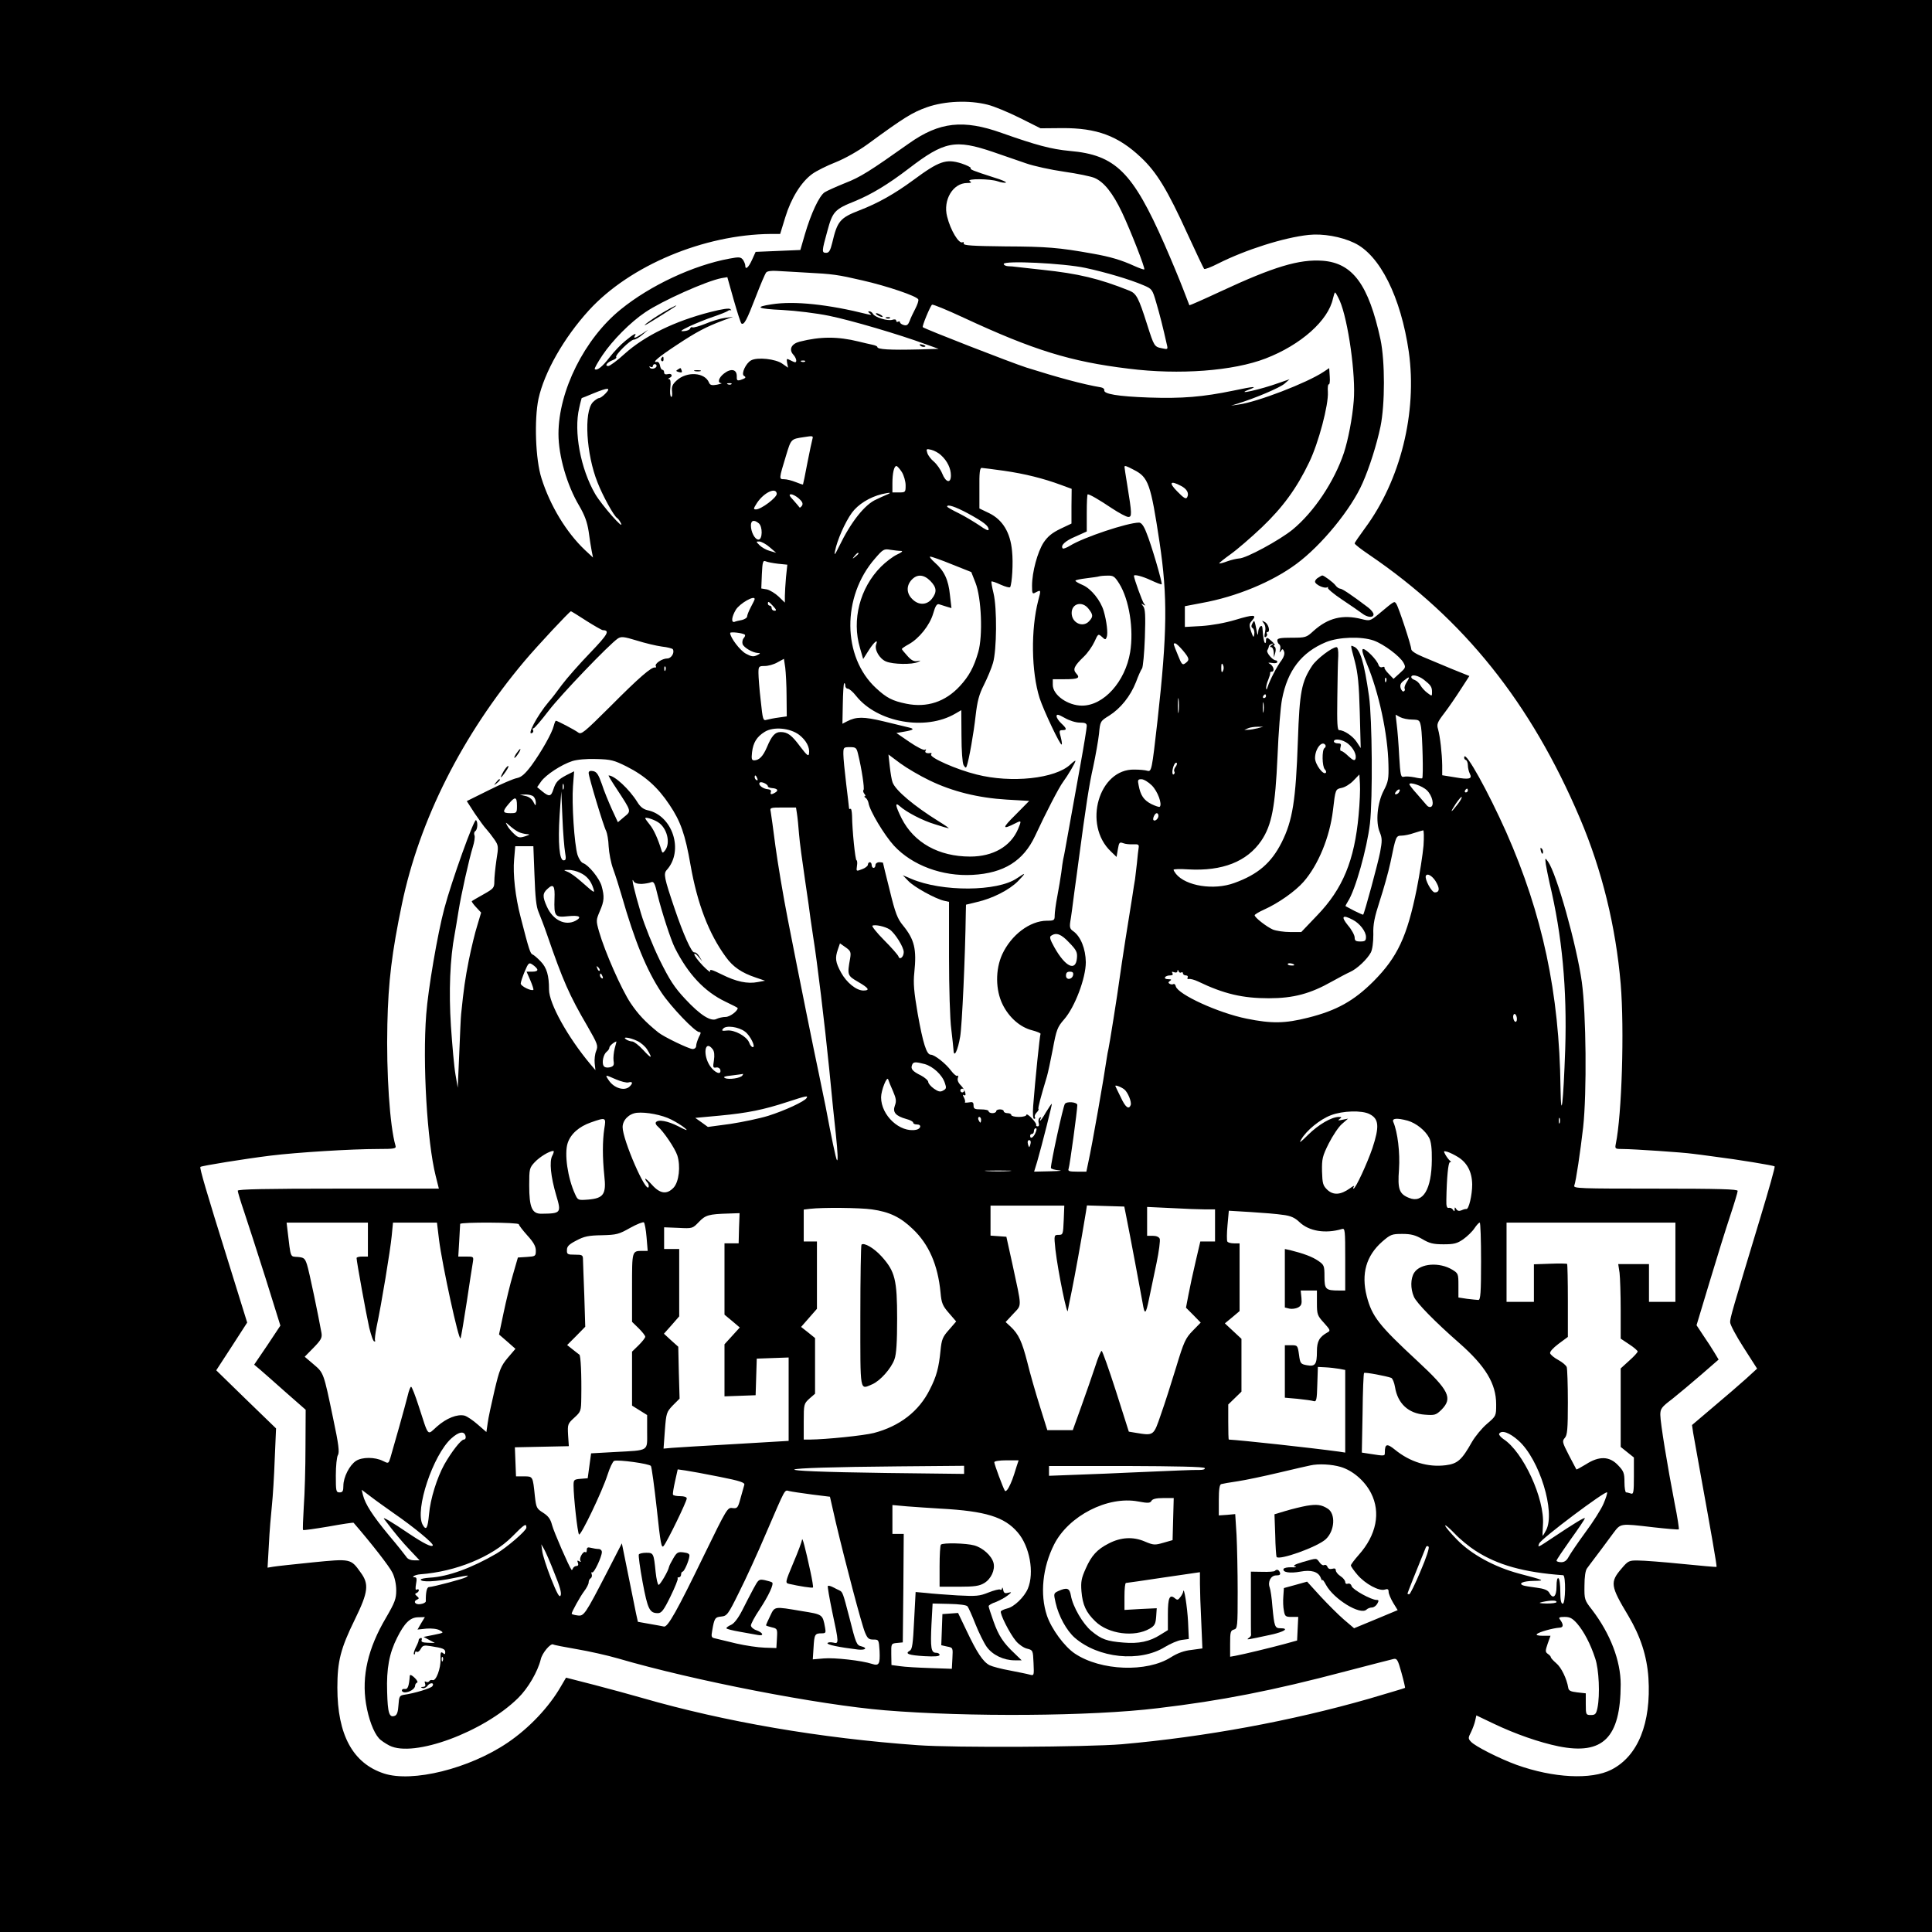 <?xml version="1.0" standalone="no"?>
<!DOCTYPE svg PUBLIC "-//W3C//DTD SVG 20010904//EN"
 "http://www.w3.org/TR/2001/REC-SVG-20010904/DTD/svg10.dtd">
<svg version="1.0" xmlns="http://www.w3.org/2000/svg"
 width="1024pt" height="1024pt" viewBox="0 0 1024 1024"
 preserveAspectRatio="xMidYMid meet">
<g transform="translate(0,1024) scale(0.1,-0.1)"
fill="#000000" stroke="none">
<path d="M0 5120 l0 -5120 5120 0 5120 0 0 5120 0 5120 -5120 0 -5120 0 0
-5120z m5235 4565 c33 -8 110 -40 170 -70 l110 -55 115 1 c183 1 296 -41 417
-155 84 -79 140 -171 248 -408 45 -98 84 -180 87 -183 3 -4 37 9 74 28 147 74
349 138 480 152 75 8 172 -9 241 -42 137 -64 248 -288 290 -578 45 -321 -44
-680 -232 -934 -30 -41 -55 -77 -55 -81 0 -5 35 -32 78 -61 501 -341 856 -784
1116 -1396 117 -275 190 -574 216 -878 20 -242 6 -694 -26 -848 -5 -26 -4 -27
38 -27 53 0 320 -18 368 -25 19 -2 71 -9 115 -15 128 -16 315 -47 321 -52 3
-3 -31 -124 -75 -269 -150 -496 -161 -534 -161 -557 0 -13 32 -73 72 -135 l71
-111 -59 -54 c-32 -29 -110 -96 -173 -149 l-113 -96 6 -41 c4 -23 20 -113 36
-201 60 -330 91 -507 88 -510 -2 -1 -84 6 -183 16 -99 10 -203 18 -232 18 -48
1 -54 -2 -87 -41 -64 -74 -61 -93 35 -253 64 -108 98 -212 106 -328 15 -240
-55 -415 -197 -487 -106 -54 -307 -44 -502 26 -88 32 -220 98 -242 123 -15 16
-15 20 1 51 9 19 19 46 22 61 l6 27 90 -43 c117 -56 244 -100 346 -121 235
-47 328 45 329 328 0 126 -55 269 -152 396 -40 51 -41 55 -40 128 0 46 5 81
14 92 7 9 16 21 20 27 24 31 88 117 118 158 41 54 34 53 214 32 71 -8 131 -13
134 -11 2 3 -7 65 -22 138 -38 196 -76 428 -76 469 0 32 6 41 63 84 34 27 103
85 154 129 l92 80 -21 35 c-12 20 -38 61 -59 91 l-37 56 69 229 c38 127 87
284 109 350 22 66 40 126 40 133 0 9 -94 12 -436 12 -399 0 -436 1 -430 16 9
23 32 179 47 309 20 184 16 603 -7 770 -28 199 -134 575 -179 638 -16 22 -16
22 -12 -13 3 -19 12 -64 20 -100 67 -280 93 -562 83 -880 -10 -286 -22 -394
-25 -205 -6 501 -96 921 -288 1355 -96 215 -213 426 -222 399 -2 -7 1 -15 8
-17 6 -2 11 -15 11 -28 0 -14 5 -34 10 -44 15 -29 -2 -33 -78 -20 l-68 11 0
52 c-1 64 -11 152 -22 192 -8 26 -4 37 33 85 23 30 62 87 87 126 l46 71 -92
37 c-50 21 -119 50 -153 64 -39 16 -63 32 -63 41 0 19 -66 220 -79 240 -11 16
-7 19 -93 -53 -46 -38 -48 -38 -92 -27 -100 25 -177 6 -254 -63 -38 -35 -42
-36 -116 -36 -59 0 -76 -3 -76 -14 0 -8 5 -18 10 -21 6 -4 8 -16 5 -28 -5 -17
-4 -19 4 -7 8 12 11 12 17 -4 4 -11 -1 -28 -13 -45 -25 -32 -63 -107 -74 -141
-4 -15 -8 -18 -8 -8 -1 9 4 29 11 45 6 15 11 31 10 36 -1 4 3 7 8 7 17 0 11
28 -7 40 -15 8 -13 9 10 6 15 -3 27 0 27 5 0 5 -4 9 -8 9 -17 0 -52 42 -45 53
4 7 8 16 8 21 0 5 7 11 15 13 13 4 13 3 0 -6 -10 -7 -11 -11 -2 -11 6 0 12
-12 13 -27 l1 -28 7 25 c4 15 3 28 -3 32 -6 4 -7 8 -2 8 6 0 0 9 -12 20 -26
24 -32 25 -32 3 0 -9 -3 -14 -6 -10 -5 5 -9 27 -13 80 -2 21 -21 3 -22 -20 -1
-20 -3 -22 -6 -8 -15 74 -14 71 -25 51 -7 -13 -7 -20 2 -26 6 -4 10 -18 8 -31
-3 -21 -5 -19 -17 14 -11 34 -11 40 5 58 29 32 8 33 -87 4 -57 -17 -124 -29
-180 -33 l-89 -5 0 55 0 55 89 17 c184 33 374 112 502 207 133 98 291 291 351
429 36 81 75 204 95 300 24 118 24 345 0 460 -63 291 -147 406 -307 418 -124
9 -260 -32 -539 -162 -90 -42 -165 -75 -167 -74 -1 2 -16 41 -34 88 -18 47
-62 153 -98 235 -169 384 -260 474 -502 495 -98 9 -179 31 -360 95 -204 73
-331 59 -492 -55 -209 -148 -258 -179 -338 -210 -47 -19 -96 -41 -109 -49 -29
-19 -72 -111 -105 -223 l-24 -83 -118 -5 -119 -5 -19 -42 c-19 -42 -36 -56
-36 -30 0 7 -6 21 -12 30 -12 15 -20 16 -73 6 -190 -35 -419 -142 -575 -269
-192 -155 -330 -432 -330 -660 0 -116 45 -272 110 -381 29 -50 42 -85 50 -136
5 -37 12 -84 16 -103 l7 -35 -43 40 c-98 93 -184 234 -230 380 -32 99 -39 311
-16 421 31 141 134 323 268 470 217 237 609 401 963 404 l50 0 27 88 c31 102
85 188 143 230 22 16 78 44 124 62 50 20 119 59 170 96 194 142 236 168 315
196 95 33 222 38 321 13z m30 -251 c55 -19 133 -46 174 -60 40 -14 131 -34
201 -44 70 -10 143 -25 161 -33 50 -21 97 -80 146 -183 45 -95 124 -297 118
-302 -2 -2 -25 6 -52 18 -70 32 -127 49 -223 66 -179 32 -242 37 -460 38 -177
2 -224 5 -222 15 1 7 -1 10 -6 7 -19 -11 -64 63 -82 136 -23 88 31 178 106
178 22 0 26 3 14 10 -21 14 108 13 148 -1 17 -6 37 -9 43 -7 7 2 -21 15 -62
27 -115 37 -129 43 -124 50 2 4 -20 15 -50 25 -81 25 -117 13 -255 -89 -98
-72 -186 -122 -285 -160 -103 -40 -117 -57 -144 -172 -10 -41 -17 -53 -32 -53
-24 0 -24 7 6 115 28 104 39 116 147 159 87 36 174 88 285 173 188 144 245
156 448 87z m488 -614 c107 -23 236 -61 308 -92 45 -19 47 -22 67 -91 19 -64
37 -136 56 -221 7 -28 6 -29 -25 -22 -41 8 -42 10 -79 126 -45 142 -57 164
-93 179 -162 65 -273 91 -462 111 -60 7 -121 13 -135 15 -14 2 -35 4 -47 4
-13 1 -23 6 -23 12 0 19 316 4 433 -21z m-1478 -25 c138 -7 166 -11 295 -41
132 -30 291 -84 297 -101 3 -6 -5 -29 -16 -50 -11 -21 -25 -50 -30 -65 -8 -20
-15 -25 -30 -21 -12 3 -21 10 -21 15 0 5 -4 6 -10 3 -5 -3 -10 -1 -10 5 0 7
-8 9 -20 5 -25 -8 -92 13 -103 31 -4 8 -13 14 -20 14 -8 0 -6 -4 3 -11 12 -8
9 -9 -10 -5 -211 53 -391 72 -510 53 -94 -14 -76 -24 57 -30 73 -4 180 -17
248 -31 117 -24 369 -98 510 -150 l70 -25 -100 -3 c-161 -4 -225 0 -225 13 0
4 -12 9 -27 12 -16 3 -48 11 -73 17 -110 27 -202 27 -312 -1 -43 -11 -58 -41
-34 -68 16 -17 22 -41 10 -41 -3 0 -15 5 -26 11 -19 10 -20 9 -16 -15 l5 -25
-30 21 c-36 26 -133 36 -166 18 -28 -15 -54 -72 -38 -82 14 -8 9 -13 -18 -22
-18 -5 -21 -2 -20 21 0 36 -31 42 -68 13 -28 -22 -36 -49 -14 -51 6 -1 -4 -4
-23 -8 -27 -5 -37 -2 -42 11 -22 55 -118 61 -172 11 -22 -20 -27 -32 -24 -59
2 -18 0 -30 -5 -27 -5 3 -7 25 -4 49 3 29 1 44 -7 45 -7 0 -6 2 2 6 20 8 14
26 -8 20 -13 -3 -20 0 -20 9 0 8 -4 14 -9 14 -5 0 -11 10 -13 23 -2 12 -9 21
-17 19 -29 -6 12 28 108 91 101 67 154 95 242 128 l54 20 -43 -6 c-24 -3 -71
-17 -103 -31 -33 -13 -64 -22 -69 -19 -4 3 -10 0 -12 -6 -2 -7 -17 -13 -33
-14 -24 -2 -17 3 30 26 33 15 89 38 125 50 36 12 70 26 76 30 6 5 14 7 18 4 3
-3 2 0 -2 6 -6 7 -41 2 -108 -15 -187 -48 -346 -125 -453 -221 -39 -36 -79
-65 -87 -65 -21 0 -7 19 23 31 14 5 23 13 19 16 -9 9 75 93 94 93 8 0 29 12
45 26 l30 26 -32 -21 c-34 -23 -48 -27 -38 -11 12 19 -7 10 -50 -26 -24 -19
-62 -59 -85 -89 -38 -50 -67 -72 -78 -61 -2 3 16 36 41 73 53 79 148 175 227
228 90 61 325 166 405 181 l30 5 34 -121 c19 -66 37 -123 41 -125 14 -8 28 18
75 140 25 65 50 124 56 131 6 7 28 10 57 8 26 -1 97 -6 157 -9z m2826 -149
c44 -101 86 -395 74 -531 -7 -91 -30 -208 -52 -275 -51 -152 -158 -313 -272
-407 -69 -56 -247 -153 -284 -153 -12 -1 -40 -7 -62 -15 -21 -8 -41 -13 -43
-11 -1 2 26 24 61 49 35 25 109 89 165 142 111 106 185 207 251 345 50 103
103 305 99 372 -2 25 1 44 5 41 4 -3 7 16 5 41 l-3 45 -30 -20 c-89 -59 -352
-160 -450 -173 l-40 -6 35 11 c92 28 226 85 249 106 l26 23 -55 -19 c-99 -36
-241 -67 -160 -36 50 19 27 18 -81 -5 -164 -34 -274 -43 -449 -37 -167 6 -242
19 -237 39 1 7 -7 13 -18 15 -95 16 -227 52 -395 105 -81 26 -538 204 -549
214 -5 5 40 113 49 119 5 3 80 -28 168 -69 370 -172 567 -233 874 -270 269
-34 555 -12 726 54 187 72 333 202 357 318 4 17 9 32 11 32 3 0 14 -20 25 -44z
m-2834 -322 c-3 -3 -12 -4 -19 -1 -8 3 -5 6 6 6 11 1 17 -2 13 -5z m-787 -23
c0 -14 -29 -21 -36 -9 -4 7 -3 8 4 4 7 -4 12 -2 12 3 0 6 5 11 10 11 6 0 10
-4 10 -9z m397 -97 c-3 -3 -12 -4 -19 -1 -8 3 -5 6 6 6 11 1 17 -2 13 -5z
m-667 -49 c-13 -14 -29 -25 -35 -25 -6 0 -21 -10 -33 -22 -48 -52 -35 -275 25
-425 28 -72 87 -178 103 -188 6 -3 15 -16 21 -28 21 -44 -101 95 -136 154 -78
134 -115 332 -85 457 6 29 13 52 13 52 1 0 29 11 62 25 78 32 95 32 65 0z
m1096 -242 c-3 -10 -15 -67 -27 -128 -11 -60 -22 -111 -23 -113 -2 -1 -19 5
-39 13 -20 8 -47 15 -61 15 -28 0 -28 0 11 128 26 86 26 85 93 95 49 8 51 7
46 -10z m682 -86 c33 -30 52 -70 52 -107 0 -44 -27 -38 -46 10 -9 22 -29 50
-44 63 -15 12 -31 33 -35 46 -7 22 -5 23 21 17 16 -4 40 -17 52 -29z m-208
-89 c11 -18 20 -50 20 -70 0 -37 -1 -38 -35 -38 l-35 0 0 48 c0 55 9 92 21 92
5 0 18 -15 29 -32z m1229 12 c78 -39 90 -74 137 -385 43 -288 41 -477 -11
-945 -30 -264 -31 -272 -55 -265 -9 3 -39 6 -67 6 -189 5 -275 -292 -125 -434
l30 -29 7 41 c6 36 9 39 28 32 12 -5 36 -7 54 -6 26 1 31 -1 28 -19 -2 -12 -6
-48 -9 -81 -4 -33 -8 -71 -10 -85 -3 -14 -9 -56 -15 -95 -6 -38 -22 -140 -36
-225 -13 -85 -27 -175 -30 -200 -12 -91 -56 -365 -60 -380 -2 -8 -7 -33 -10
-55 -12 -86 -76 -453 -97 -547 l-10 -48 -50 0 c-42 0 -49 3 -44 16 6 16 46
309 46 337 0 16 -56 21 -66 6 -10 -16 -74 -310 -74 -339 0 -5 19 -11 43 -13
23 -2 3 -4 -45 -5 l-87 -2 16 52 c26 90 81 308 78 308 -2 0 -16 -20 -31 -45
-14 -25 -28 -45 -31 -45 -2 0 -1 5 3 12 4 7 3 8 -5 4 -6 -4 -9 -16 -6 -27 4
-11 2 -19 -5 -19 -6 0 -10 3 -8 8 2 4 -9 20 -24 36 -15 16 -28 23 -28 17 0 -6
-17 -11 -40 -11 -22 0 -40 5 -40 10 0 6 -9 10 -20 10 -11 0 -20 5 -20 10 0 6
-9 10 -20 10 -11 0 -20 -4 -20 -10 0 -5 -9 -10 -20 -10 -11 0 -20 5 -20 10 0
6 -18 10 -40 10 -34 0 -40 3 -40 21 0 17 -5 20 -25 16 -14 -2 -23 -2 -21 1 3
2 1 14 -5 25 -6 11 -7 17 -1 13 19 -11 7 29 -15 51 -15 15 -20 29 -16 40 3 10
3 15 -2 11 -4 -4 -20 8 -34 27 -29 39 -88 85 -108 85 -22 0 -41 60 -69 217
-20 117 -24 162 -18 218 13 125 1 175 -60 250 -29 35 -41 65 -70 185 -20 79
-36 145 -36 147 0 1 -9 3 -20 3 -11 0 -20 -7 -20 -15 0 -8 -4 -15 -10 -15 -5
0 -10 7 -10 15 0 8 -4 15 -10 15 -5 0 -10 -6 -10 -13 0 -7 -14 -18 -31 -24
-31 -12 -31 -12 -27 17 3 17 1 30 -2 30 -7 0 -23 158 -24 237 -1 22 -4 39 -8
36 -5 -2 -8 -1 -8 4 0 4 -7 62 -15 128 -8 66 -15 137 -15 158 0 36 1 37 35 37
31 0 35 -3 43 -37 19 -77 35 -183 29 -190 -4 -3 -2 -12 4 -20 6 -7 8 -13 3
-13 -5 0 -3 -4 3 -8 7 -4 14 -17 16 -27 6 -42 84 -171 135 -227 97 -105 257
-164 417 -155 166 9 269 74 331 206 57 123 127 258 148 286 26 35 66 103 66
112 0 4 -12 -5 -27 -19 -79 -75 -313 -100 -497 -53 -106 26 -250 90 -241 106
4 5 3 9 -2 8 -21 -4 -34 2 -27 13 4 7 3 8 -4 4 -6 -4 -43 15 -81 41 l-70 48
41 7 c52 9 58 15 22 23 -16 4 -75 18 -132 32 -105 25 -143 25 -192 0 l-25 -13
2 104 c1 57 4 107 7 110 3 3 6 -2 6 -11 0 -10 6 -17 13 -17 8 0 28 -17 45 -39
113 -141 368 -186 526 -93 l31 18 1 -135 c0 -81 5 -144 11 -156 10 -16 13 -17
17 -5 12 34 37 175 47 267 9 77 18 112 44 163 18 36 40 88 48 116 20 68 22
290 3 369 -8 33 -13 61 -11 63 2 2 24 -5 49 -17 25 -11 47 -17 50 -13 10 19
17 129 10 192 -9 98 -50 165 -121 200 l-52 25 0 108 c-1 79 2 107 12 107 6 0
59 -7 117 -15 112 -16 211 -41 303 -75 l57 -21 -1 -92 0 -92 -59 -28 c-43 -21
-66 -39 -89 -73 -32 -50 -61 -156 -61 -229 0 -42 2 -45 19 -35 29 15 29 14 14
-42 -40 -155 -37 -378 7 -518 22 -67 110 -253 117 -246 3 2 0 20 -5 40 -9 32
-8 36 9 36 25 0 24 8 -6 36 -14 13 -25 30 -25 38 0 12 9 10 43 -9 24 -14 58
-25 80 -25 29 0 37 -4 37 -18 0 -10 -15 -104 -34 -208 -41 -227 -74 -408 -81
-449 -3 -16 -7 -39 -10 -50 -2 -11 -7 -42 -10 -70 -4 -27 -13 -84 -21 -125 -8
-41 -14 -87 -14 -102 0 -26 -3 -28 -42 -28 -90 -1 -188 -75 -236 -178 -37 -81
-36 -189 2 -266 34 -69 93 -121 157 -137 26 -7 46 -15 44 -19 -4 -6 -29 -250
-39 -382 -3 -43 -1 -68 5 -68 6 0 8 4 4 9 -3 5 1 16 9 24 8 8 13 17 10 19 -4
4 12 63 45 173 5 17 19 81 31 144 19 104 25 118 60 158 57 65 115 219 115 303
-1 71 -27 136 -66 164 -18 12 -21 21 -16 53 4 21 13 90 21 153 9 63 18 133 21
155 42 316 58 417 79 510 13 61 27 140 31 176 6 66 7 67 54 96 60 38 112 102
142 178 12 33 27 66 32 72 5 7 12 80 15 163 4 119 2 153 -9 167 -12 15 -12 16
1 8 12 -7 13 -6 3 6 -9 12 -52 130 -53 147 0 9 44 -2 89 -23 30 -14 56 -24 58
-22 5 6 -55 212 -81 274 -14 37 -27 53 -39 53 -60 0 -294 -78 -365 -122 -18
-11 -36 -18 -39 -15 -14 15 12 40 67 63 l60 27 0 98 c0 55 2 99 5 99 11 0 61
-29 128 -74 38 -25 77 -46 87 -46 20 0 20 14 -6 173 -8 48 -14 89 -14 92 0 9
9 6 49 -15z m250 -85 c32 -16 45 -40 33 -61 -6 -11 -18 -4 -52 31 -47 47 -38
60 19 30z m-2142 -42 c1 -20 -83 -83 -110 -83 -15 0 -14 4 5 34 37 56 102 86
105 49z m583 -5 c-14 -6 -39 -17 -55 -25 -61 -26 -135 -120 -196 -246 -24 -49
-29 -55 -23 -27 11 57 53 152 89 202 33 45 94 83 159 99 45 10 55 9 26 -3z
m-466 -20 c19 -17 23 -27 17 -38 -6 -8 -11 -12 -13 -10 -2 3 -16 20 -32 38
-23 24 -26 32 -13 32 9 0 27 -10 41 -22z m896 -79 c84 -46 110 -66 110 -86 0
-8 -18 0 -47 21 -27 18 -76 48 -110 65 -35 17 -63 33 -63 36 0 14 43 0 110
-36z m-1109 -52 c22 -17 21 -87 -1 -87 -19 0 -40 40 -40 75 0 27 16 32 41 12z
m58 -127 l35 -30 -34 10 c-19 5 -43 19 -54 30 -20 20 -20 20 -1 20 11 -1 36
-14 54 -30z m696 -20 c13 0 6 -7 -20 -19 -22 -10 -61 -40 -86 -65 -112 -113
-155 -282 -111 -430 l17 -59 30 47 c28 44 51 62 39 31 -11 -28 18 -77 52 -91
38 -16 139 -17 169 -3 18 9 18 9 -3 5 -17 -3 -32 4 -52 27 -16 18 -30 34 -30
37 0 3 16 14 36 25 55 30 112 101 130 163 12 42 20 53 32 49 10 -3 28 -9 41
-13 l24 -7 -8 69 c-8 82 -31 129 -80 172 -20 18 -31 32 -24 32 6 0 58 -18 114
-41 l103 -41 22 -56 c32 -80 40 -282 15 -368 -23 -80 -49 -128 -98 -181 -77
-83 -174 -115 -283 -93 -74 15 -105 31 -161 83 -179 165 -182 485 -5 687 42
49 48 52 81 46 20 -3 45 -6 56 -6z m-225 -14 c0 -2 -8 -10 -17 -17 -16 -13
-17 -12 -4 4 13 16 21 21 21 13z m-426 -54 l49 -5 -7 -66 c-3 -36 -6 -82 -6
-100 l0 -35 -33 32 c-18 17 -46 34 -62 38 l-30 5 3 75 c3 66 6 75 20 69 9 -4
39 -10 66 -13z m807 -91 c34 -35 36 -59 8 -95 -27 -34 -71 -35 -104 -1 -31 30
-32 71 -3 102 29 31 64 29 99 -6z m1001 -14 c53 -85 78 -242 58 -364 -26 -156
-140 -283 -255 -283 -75 0 -155 56 -155 110 l0 30 63 0 c72 0 84 6 61 31 -19
21 -11 39 41 89 20 19 45 55 56 79 19 42 20 43 39 26 18 -17 20 -17 26 -1 7
19 0 82 -16 137 -16 56 -67 119 -111 138 -21 9 -39 19 -39 23 0 4 26 9 58 13
31 4 62 8 67 10 6 2 26 4 45 4 31 1 38 -4 62 -42z m-1932 -82 c0 -3 -9 -22
-20 -42 -11 -21 -20 -43 -20 -50 0 -7 -12 -15 -27 -19 -16 -3 -34 -7 -40 -10
-19 -5 -15 27 7 64 21 34 100 79 100 57z m98 -38 c17 -18 19 -24 7 -24 -8 0
-15 6 -15 14 0 7 -4 13 -10 13 -5 0 -10 5 -10 10 0 15 4 13 28 -13z m1671 -13
c25 -32 26 -42 4 -66 -33 -37 -93 -10 -93 43 0 51 56 65 89 23z m-2662 -64
c43 -27 83 -50 88 -50 39 -1 27 -22 -67 -120 -56 -58 -123 -134 -150 -170 -26
-36 -57 -76 -69 -89 -62 -73 -122 -187 -87 -165 5 3 6 10 3 15 -4 5 -2 9 3 9
5 0 41 42 80 93 65 85 321 352 367 383 18 11 31 10 100 -11 44 -14 104 -28
133 -32 29 -3 55 -10 58 -14 11 -18 -8 -49 -29 -49 -28 0 -69 -28 -61 -41 3
-5 1 -8 -4 -7 -18 5 -86 -54 -238 -207 -140 -139 -153 -150 -170 -137 -19 14
-110 62 -118 62 -2 0 -7 -12 -11 -27 -9 -38 -65 -137 -118 -210 -34 -45 -53
-62 -77 -67 -18 -3 -85 -32 -149 -64 l-117 -58 42 -65 c24 -35 51 -73 62 -84
10 -11 29 -35 42 -54 22 -32 23 -37 11 -110 -6 -42 -11 -92 -11 -113 0 -34 -4
-38 -57 -68 -32 -18 -60 -34 -62 -36 -3 -2 8 -17 22 -32 l27 -29 -20 -67 c-12
-37 -32 -120 -45 -184 -20 -102 -27 -150 -41 -287 -2 -16 -6 -111 -10 -210
l-8 -180 -12 70 c-7 39 -17 154 -24 256 -12 184 -5 359 20 489 4 25 14 79 20
120 14 89 56 276 76 341 8 25 12 53 9 61 -4 9 -2 19 4 23 12 7 15 48 4 58 -10
10 -130 -324 -168 -468 -36 -134 -86 -428 -96 -561 -20 -260 5 -676 50 -856
l17 -68 -533 0 c-379 0 -533 -3 -533 -11 0 -6 15 -57 34 -112 19 -56 70 -215
114 -353 l78 -250 -69 -104 -70 -103 31 -26 c16 -14 78 -68 136 -120 l106 -93
-1 -197 c0 -108 -4 -250 -9 -316 -4 -66 -6 -122 -4 -124 2 -3 63 6 135 18 71
13 132 22 133 20 96 -111 191 -233 206 -265 12 -24 20 -61 20 -93 0 -45 -7
-64 -54 -145 -96 -162 -130 -310 -106 -457 13 -79 40 -151 68 -182 9 -11 35
-28 56 -39 128 -65 498 71 682 252 53 52 104 140 120 205 7 33 52 87 66 79 4
-3 61 -14 125 -25 65 -11 163 -33 218 -49 403 -118 1064 -246 1415 -275 438
-36 1092 -32 1445 11 338 40 609 93 995 195 129 34 244 63 256 66 18 4 23 -4
42 -73 12 -43 20 -79 19 -80 -1 -2 -88 -27 -192 -58 -412 -118 -867 -202
-1310 -241 -183 -15 -885 -19 -1080 -5 -518 37 -1023 124 -1460 250 -55 16
-169 47 -253 69 l-152 39 -27 -46 c-63 -110 -169 -222 -283 -299 -204 -138
-505 -212 -655 -163 -165 54 -247 205 -247 455 0 140 17 207 93 362 71 145 76
187 30 249 -52 73 -52 73 -254 53 -98 -10 -192 -20 -209 -23 l-30 -5 7 122 c3
67 11 160 16 207 5 47 12 158 15 247 l7 162 -159 154 -158 154 82 126 82 127
-100 322 c-118 377 -153 498 -148 503 6 6 236 43 373 60 139 17 427 35 568 35
89 0 98 2 93 18 -30 103 -49 384 -43 643 5 228 24 381 77 636 93 447 320 897
649 1288 69 82 240 265 247 265 2 0 38 -22 81 -50z m841 -74 c3 -3 0 -12 -7
-19 -6 -8 -8 -22 -5 -31 7 -19 54 -46 81 -47 15 0 14 -3 -5 -12 -19 -9 -30 -7
-58 8 -31 16 -84 86 -84 110 0 8 68 0 78 -9z m3333 -31 c53 -19 139 -83 158
-118 13 -24 11 -27 -20 -55 l-33 -30 -26 27 c-14 14 -24 29 -22 33 2 4 -4 5
-12 2 -8 -3 -17 2 -20 13 -8 25 -64 83 -81 83 -9 0 -4 -22 19 -77 64 -151 112
-375 115 -535 2 -76 -1 -92 -25 -138 -34 -65 -44 -167 -21 -221 13 -32 13 -46
2 -105 -11 -58 -83 -324 -90 -332 -1 -1 -22 8 -46 20 -24 13 -45 24 -47 25 -2
1 4 12 12 25 39 59 101 279 117 413 15 133 12 555 -5 675 -26 182 -47 251 -81
263 -18 8 -19 15 6 -79 16 -62 22 -120 26 -269 l5 -190 -21 32 c-20 31 -67 63
-93 63 -10 0 -12 36 -10 172 1 95 3 194 5 221 1 28 -2 47 -9 47 -23 0 -105
-62 -129 -98 -57 -86 -67 -138 -76 -397 -11 -319 -28 -424 -86 -540 -55 -109
-126 -170 -251 -215 -109 -40 -257 -16 -309 48 -7 9 -13 19 -13 22 0 4 35 5
79 2 180 -10 310 41 386 152 56 83 74 180 86 447 5 126 16 263 24 303 29 152
103 249 234 303 68 27 185 31 252 8z m-1012 -52 c36 -43 37 -51 14 -68 -16
-12 -20 -7 -40 43 -26 64 -26 62 -14 62 5 0 23 -17 40 -37z m-2100 -244 l1
-106 -42 -6 c-24 -3 -52 -9 -64 -12 -20 -6 -21 -1 -32 102 -7 59 -12 125 -12
146 0 35 2 37 33 37 18 0 48 8 67 19 l35 19 7 -47 c3 -25 7 -94 7 -152z m2313
135 c-6 -12 -9 -7 -9 16 0 23 3 28 9 16 5 -9 5 -23 0 -32z m-2955 4 c-3 -8 -6
-5 -6 6 -1 11 2 17 5 13 3 -3 4 -12 1 -19z m4019 -50 c37 -29 44 -38 44 -66 0
-23 0 -23 -24 -5 -14 10 -30 28 -37 40 -7 13 -20 25 -31 29 -10 3 -18 10 -18
15 0 17 37 9 66 -13z m-199 -10 c-3 -8 -6 -5 -6 6 -1 11 2 17 5 13 3 -3 4 -12
1 -19z m109 -3 c-9 -14 -14 -30 -11 -35 3 -5 1 -11 -4 -14 -5 -4 -13 4 -17 16
-5 16 -1 27 16 40 31 25 35 23 16 -7z m-1209 -157 c-2 -18 -4 -4 -4 32 0 36 2
50 4 33 2 -18 2 -48 0 -65z m463 82 c0 -5 -5 -10 -11 -10 -5 0 -7 5 -4 10 3 6
8 10 11 10 2 0 4 -4 4 -10z m-13 -82 c-2 -13 -4 -3 -4 22 0 25 2 35 4 23 2
-13 2 -33 0 -45z m788 -42 c38 -1 40 -2 47 -41 7 -44 13 -264 6 -270 -2 -2
-20 0 -41 5 -21 4 -46 6 -56 3 -16 -4 -19 6 -25 109 -3 62 -9 137 -13 167 l-6
53 24 -13 c13 -7 42 -13 64 -13z m-820 -46 c-16 -4 -39 -8 -50 -8 l-20 -1 20
9 c11 5 34 8 50 8 l30 0 -30 -8z m-2429 -35 c37 -29 57 -66 52 -99 -2 -17 -11
-10 -46 36 -46 62 -67 78 -105 78 -29 0 -47 -20 -72 -80 -21 -49 -41 -69 -67
-70 -14 0 -16 7 -12 43 6 51 25 82 67 108 46 29 134 21 183 -16z m2908 -46
c30 -24 48 -61 40 -82 -4 -10 -13 -7 -36 14 -16 16 -34 29 -40 29 -5 0 -6 9
-3 20 5 16 2 20 -14 20 -12 0 -21 5 -21 10 0 18 46 11 74 -11z m-119 -8 c3 -5
1 -12 -5 -16 -14 -9 -13 -98 2 -113 6 -6 9 -14 5 -18 -13 -14 -57 45 -57 78 0
49 37 96 55 69z m-2099 -187 c121 -59 259 -93 409 -102 l120 -7 -73 -74 c-72
-71 -72 -81 1 -44 31 16 32 14 13 -31 -39 -92 -132 -146 -254 -146 -167 0
-298 74 -363 202 -33 66 -37 89 -11 66 35 -32 123 -78 188 -97 36 -12 69 -21
72 -21 4 0 -20 17 -53 37 -130 81 -228 163 -244 206 -5 12 -11 50 -15 85 l-7
63 63 -47 c34 -25 104 -66 154 -90z m-1604 73 c97 -49 165 -110 226 -202 59
-87 84 -158 112 -320 36 -205 97 -364 187 -487 38 -53 84 -84 158 -109 l50
-17 -38 -7 c-55 -11 -115 2 -191 40 -53 26 -66 30 -62 17 4 -9 -14 4 -39 30
-25 26 -45 53 -45 60 0 7 10 2 21 -12 l21 -25 -15 25 c-8 14 -20 24 -27 22
-14 -3 -59 98 -104 231 -56 165 -60 186 -42 206 92 102 31 290 -103 317 -21 5
-38 18 -53 43 -43 69 -121 141 -152 141 -3 0 17 -33 43 -72 79 -121 78 -116
39 -148 l-33 -28 -32 69 c-17 38 -42 98 -53 133 -18 51 -27 65 -46 69 -16 3
-24 0 -24 -10 0 -20 79 -283 93 -308 5 -11 12 -47 13 -81 2 -34 12 -88 24
-120 12 -33 32 -96 45 -141 69 -241 132 -395 211 -514 49 -74 178 -209 200
-209 10 0 10 -5 -2 -27 -7 -16 -14 -36 -14 -45 0 -11 -8 -18 -19 -18 -19 0
-154 65 -182 88 -68 55 -106 95 -147 156 -48 72 -136 271 -167 379 -16 57 -16
60 4 107 24 55 25 78 10 133 -11 41 -69 112 -98 122 -10 3 -23 23 -30 44 -17
57 -31 272 -24 364 l6 79 -40 -20 c-45 -24 -57 -36 -70 -76 -12 -38 -22 -40
-57 -12 l-29 24 21 30 c26 36 107 89 165 108 25 8 76 13 128 11 77 -2 93 -6
161 -40z m2909 -1 c-7 -8 -10 -20 -7 -25 4 -5 2 -12 -3 -15 -5 -4 -8 4 -7 17
3 28 16 51 23 43 3 -3 0 -12 -6 -20z m970 -256 c-22 -241 -84 -391 -220 -532
l-84 -88 -59 0 c-32 0 -73 6 -91 13 -34 15 -97 64 -97 76 0 4 23 18 50 30 76
34 165 97 209 147 78 89 139 237 156 379 13 112 13 112 46 119 17 3 45 20 62
38 l32 33 3 -50 c2 -27 -1 -102 -7 -165z m-3187 194 c3 -8 2 -12 -4 -9 -6 3
-10 10 -10 16 0 14 7 11 14 -7z m2091 -37 c31 -31 56 -99 42 -113 -3 -3 -23 4
-44 14 -41 21 -58 46 -68 100 -6 28 -4 32 15 32 12 0 37 -15 55 -33z m-2035
-5 c0 -4 10 -8 21 -9 29 -2 37 -12 19 -23 -21 -13 -30 -12 -24 3 3 8 -4 13
-17 14 -25 2 -51 22 -43 34 6 10 44 -7 44 -19z m-1083 -14 c-3 -7 -5 -2 -5 12
0 14 2 19 5 13 2 -7 2 -19 0 -25z m4576 -7 c29 -28 41 -81 20 -88 -6 -2 -16 2
-21 9 -6 7 -29 34 -51 59 -23 25 -41 49 -41 52 0 15 69 -8 93 -32z m-148 -10
c-3 -6 -11 -11 -17 -11 -6 0 -6 6 2 15 14 17 26 13 15 -4z m365 9 c0 -5 -5
-10 -11 -10 -5 0 -7 5 -4 10 3 6 8 10 11 10 2 0 4 -4 4 -10z m-4785 -327 c6
-35 5 -43 -8 -43 -22 0 -30 91 -21 239 l9 126 6 -140 c3 -77 10 -159 14 -182z
m-167 295 c7 -7 12 -21 12 -32 0 -19 -2 -18 -13 4 -7 15 -25 28 -42 31 l-30 7
31 1 c16 0 35 -4 42 -11z m4897 -42 c-37 -48 -42 -46 -9 4 15 22 29 38 31 36
3 -3 -7 -21 -22 -40z m-4985 -6 c0 -39 -1 -40 -35 -40 -42 0 -43 9 -9 49 34
41 44 39 44 -9z m1484 -42 c3 -18 8 -67 11 -108 3 -41 18 -151 32 -245 14 -93
27 -186 29 -205 3 -19 9 -62 14 -95 21 -129 61 -462 85 -700 13 -137 29 -293
35 -345 11 -104 12 -146 6 -139 -5 4 -30 124 -60 284 -9 44 -25 123 -36 175
-24 112 -101 492 -164 815 -25 127 -54 302 -66 390 -11 88 -23 170 -25 183 -5
21 -3 22 64 22 l70 0 5 -32z m1916 -12 c0 -15 -18 -31 -26 -23 -7 7 7 37 17
37 5 0 9 -6 9 -14z m-2652 -34 c47 -30 67 -108 38 -148 -12 -16 -15 -16 -19
-4 -20 66 -43 115 -63 139 -13 16 -24 31 -24 34 0 8 43 -5 68 -21z m-741 -51
c12 -6 32 -11 45 -12 19 -1 17 -3 -10 -12 -29 -9 -36 -7 -58 14 -14 13 -31 33
-36 44 -10 19 -10 19 13 -1 13 -12 34 -27 46 -33z m4798 -73 c-4 -46 -20 -149
-36 -230 -51 -252 -102 -361 -229 -489 -103 -103 -195 -155 -347 -193 -123
-31 -193 -32 -326 -5 -149 30 -363 128 -375 171 -2 10 -8 15 -13 12 -5 -3 -14
-2 -20 2 -8 4 -7 9 2 15 10 6 8 9 -9 9 -13 0 -20 4 -17 10 3 6 15 10 26 10 13
0 18 4 13 12 -5 8 -2 9 9 5 10 -4 17 -1 18 6 0 9 2 9 6 -1 2 -6 9 -10 14 -6 5
3 9 0 9 -5 0 -6 7 -11 16 -11 8 0 12 -5 9 -11 -4 -6 -1 -9 6 -8 8 2 30 -4 49
-13 137 -66 236 -89 375 -89 131 0 220 24 335 89 36 20 79 43 95 50 37 16 92
68 111 104 8 16 13 53 13 95 -2 54 6 91 34 178 20 61 46 153 57 205 29 141 29
140 59 141 14 0 44 6 66 14 22 7 43 13 48 14 4 1 5 -36 2 -81z m-4712 -158 c4
-115 9 -166 22 -195 9 -22 30 -76 45 -120 83 -241 118 -321 213 -483 55 -96
58 -104 47 -132 -7 -16 -10 -46 -8 -66 l4 -36 -28 33 c-118 141 -218 320 -218
394 0 75 -12 116 -44 149 -17 18 -37 35 -43 37 -12 4 -19 24 -63 196 -29 110
-42 231 -35 308 l6 70 48 0 48 0 6 -155z m242 14 c35 -16 57 -42 70 -83 8 -27
8 -27 -66 38 -25 22 -56 45 -70 50 -24 10 -24 10 4 10 16 1 44 -6 62 -15z
m4540 -55 c17 -31 13 -49 -10 -49 -17 0 -54 69 -48 87 7 19 40 -2 58 -38z
m-4215 -4 c19 1 42 5 51 9 14 6 20 -5 34 -66 22 -90 71 -241 92 -282 70 -139
157 -232 268 -285 36 -17 65 -32 65 -34 0 -16 -42 -47 -64 -47 -15 0 -36 -5
-47 -10 -30 -17 -87 19 -167 105 -58 62 -83 101 -136 208 -36 74 -80 183 -99
247 -34 114 -54 199 -39 170 4 -10 20 -15 42 -15z m-461 -79 c-3 -93 2 -100
73 -92 59 6 75 -4 39 -24 -55 -29 -120 3 -152 74 -24 53 -24 71 3 95 31 29 40
17 37 -53z m4231 -111 c37 -19 70 -62 70 -91 0 -20 -5 -24 -30 -24 -24 0 -30
4 -30 21 0 12 -16 42 -36 65 -38 47 -29 58 26 29z m-2455 -51 c29 -20 75 -94
75 -120 0 -27 -22 -44 -28 -23 -3 8 -37 47 -76 86 -40 40 -67 75 -62 77 16 7
68 -5 91 -20z m952 -70 c38 -39 44 -51 41 -82 -6 -73 -61 -47 -119 56 -24 43
-28 57 -17 63 27 18 53 8 95 -37z m-1161 -83 c-16 -89 -15 -92 42 -125 57 -33
65 -46 28 -46 -37 0 -89 42 -118 95 -30 55 -33 77 -17 123 l11 32 30 -21 c27
-19 29 -26 24 -58z m-1658 -59 c2 -8 -8 -12 -27 -12 l-30 0 20 -46 c11 -26 18
-48 16 -50 -9 -9 -67 19 -67 33 0 8 10 37 21 64 20 47 23 49 42 36 12 -8 23
-19 25 -25z m4012 23 c0 -2 -9 -3 -19 -2 -11 0 -18 5 -15 9 4 6 34 0 34 -7z
m-3682 -30 c-3 -3 -9 2 -12 12 -6 14 -5 15 5 6 7 -7 10 -15 7 -18z m2510 -22
c-5 -26 -38 -29 -38 -4 0 15 6 21 21 21 14 0 19 -5 17 -17z m-2494 -9 c3 -8 2
-12 -4 -9 -6 3 -10 10 -10 16 0 14 7 11 14 -7z m4846 -225 c0 -11 -4 -17 -10
-14 -5 3 -10 15 -10 26 0 11 5 17 10 14 6 -3 10 -15 10 -26z m-4091 -67 c27
-20 58 -82 41 -82 -6 0 -15 11 -19 24 -13 33 -78 69 -118 64 -26 -3 -30 -1
-20 10 15 19 82 10 116 -16z m-572 -49 c20 -9 44 -30 54 -47 30 -49 22 -49
-22 -1 -23 25 -49 45 -58 45 -9 0 -23 5 -31 10 -27 17 18 12 57 -7z m-119 -40
c-5 -20 -8 -49 -6 -65 4 -24 0 -30 -20 -35 -15 -3 -27 -1 -33 8 -10 18 -1 61
17 75 8 6 14 16 14 22 0 8 24 29 37 32 1 0 -3 -16 -9 -37z m520 -5 c8 -11 10
-31 6 -58 -6 -37 -5 -41 12 -38 10 2 20 -4 22 -13 6 -29 -29 -16 -54 20 -41
60 -28 145 14 89z m1124 -78 c44 -13 92 -57 106 -100 9 -26 8 -31 -9 -40 -15
-9 -26 -6 -49 10 -17 12 -30 28 -30 35 0 8 -18 24 -39 35 -45 22 -55 35 -47
55 6 18 18 18 68 5z m-967 -60 c-8 -14 -72 -24 -92 -14 -13 6 -2 10 37 14 30
4 56 7 58 8 2 1 1 -2 -3 -8z m-670 -21 c26 -11 56 -19 66 -16 22 6 25 -3 7
-21 -27 -27 -84 -10 -112 33 -20 30 -20 30 39 4z m1468 -62 c17 -40 19 -53 10
-77 -13 -35 4 -55 61 -71 20 -5 36 -14 36 -19 0 -6 9 -10 21 -10 25 0 20 -23
-5 -28 -86 -17 -186 76 -186 172 0 37 32 117 38 94 2 -7 13 -35 25 -61z m1226
9 c19 -15 40 -67 34 -83 -10 -26 -28 -12 -52 40 -14 28 -27 55 -29 60 -5 9 29
-3 47 -17z m-849 -6 c0 -5 -4 -10 -10 -10 -5 0 -10 5 -10 10 0 6 5 10 10 10 6
0 10 -4 10 -10z m-835 -40 c-11 -18 -117 -67 -203 -94 -45 -14 -136 -33 -201
-43 l-119 -16 -33 24 -34 24 130 12 c148 14 232 31 360 73 101 33 109 34 100
20z m-717 -114 c26 -13 58 -33 72 -45 19 -16 10 -14 -34 9 -57 29 -109 39
-120 21 -3 -5 2 -15 11 -22 30 -26 90 -114 103 -153 18 -57 9 -140 -20 -171
-35 -37 -71 -33 -114 15 -20 22 -36 36 -36 32 0 -4 5 -13 11 -19 6 -6 9 -17 7
-24 -13 -38 -138 250 -138 317 0 37 33 71 75 76 50 5 134 -11 183 -36z m3701
29 c50 -25 53 -66 15 -181 -27 -79 -89 -214 -100 -214 -3 0 -2 5 2 11 4 7 -6
2 -22 -10 -48 -34 -86 -37 -118 -8 -24 23 -27 33 -29 99 -1 66 2 80 36 148 21
41 52 88 70 103 l32 28 -30 -6 c-23 -5 -26 -4 -15 4 13 9 12 11 -5 11 -39 -1
-106 -40 -161 -94 -42 -42 -51 -48 -37 -25 27 47 99 106 157 128 62 24 165 27
205 6z m-2059 -30 c0 -8 -2 -15 -4 -15 -2 0 -6 7 -10 15 -3 8 -1 15 4 15 6 0
10 -7 10 -15z m3067 -17 c-3 -7 -5 -2 -5 12 0 14 2 19 5 13 2 -7 2 -19 0 -25z
m-5064 -30 c-10 -67 -10 -152 0 -249 11 -98 -3 -120 -85 -127 -54 -4 -55 -4
-70 29 -39 85 -58 214 -39 271 16 48 60 87 123 109 80 28 81 27 71 -33z m4259
42 c44 -13 93 -52 113 -91 10 -19 15 -57 14 -116 -1 -157 -47 -233 -121 -202
-52 21 -61 46 -53 151 6 88 -7 197 -30 251 -9 20 18 23 77 7z m-1974 -65 c-11
-25 -28 -34 -28 -15 0 6 5 10 10 10 6 0 10 7 10 15 0 8 4 15 10 15 6 0 5 -10
-2 -25z m-26 -57 c-2 -10 -6 -18 -7 -18 -1 0 -5 8 -7 18 -3 11 0 19 7 19 7 0
10 -8 7 -19z m-2535 -64 c-16 -30 -8 -111 21 -209 28 -94 26 -97 -78 -98 -50
-1 -65 33 -65 150 0 88 1 93 30 124 27 28 76 58 98 59 4 0 2 -12 -6 -26z
m4800 -6 c49 -30 75 -79 76 -146 0 -56 -18 -133 -31 -130 -4 1 -15 -2 -26 -7
-12 -5 -21 -3 -27 6 -7 12 -9 12 -9 -1 0 -12 -2 -12 -9 -2 -4 7 -14 12 -22 10
-10 -2 -14 8 -13 42 2 119 10 200 19 200 7 0 7 3 0 8 -5 4 -16 18 -23 30 -12
22 -12 23 10 17 13 -4 37 -16 55 -27z m-2379 -75 c-32 -2 -84 -2 -115 0 -32 2
-6 3 57 3 63 0 89 -1 58 -3z m290 -260 c-3 -73 -4 -78 -25 -78 -27 0 -27 0
-19 -78 14 -120 65 -367 66 -321 1 5 10 52 21 104 16 79 48 253 75 418 l5 33
99 -3 99 -3 10 -50 c19 -94 80 -420 87 -460 11 -67 17 -63 34 20 9 44 27 130
40 191 13 62 20 119 17 128 -4 10 -18 16 -37 16 l-30 0 0 77 0 76 128 -6 c70
-4 151 -7 180 -7 l52 0 0 -85 0 -85 -39 0 -39 0 -25 -107 c-14 -60 -31 -138
-38 -176 l-13 -68 39 -39 39 -40 -42 -43 c-38 -39 -47 -57 -88 -193 -25 -82
-61 -195 -81 -251 -39 -114 -37 -113 -134 -97 l-36 6 -68 214 c-38 118 -72
214 -76 214 -4 0 -20 -37 -34 -82 -15 -46 -48 -140 -73 -210 l-46 -128 -67 0
-68 0 -40 128 c-22 70 -52 174 -66 232 -28 109 -46 149 -89 189 l-26 24 41 44
c46 50 46 26 -5 263 l-32 145 -42 3 -42 3 0 80 0 79 195 0 196 0 -3 -77z
m-1017 57 c93 -13 152 -41 218 -105 84 -80 132 -189 146 -335 5 -57 11 -71 45
-110 l38 -44 -38 -44 c-34 -38 -39 -51 -45 -110 -9 -91 -21 -137 -57 -207 -57
-115 -159 -194 -296 -230 -55 -14 -252 -34 -339 -35 l-33 0 0 95 c0 93 1 95
30 122 l30 26 0 148 0 147 -37 30 -37 29 42 48 42 48 0 178 0 179 -35 0 -35 0
0 84 0 85 33 4 c66 8 264 6 328 -3z m2179 -29 c41 -5 63 -15 87 -38 51 -49
138 -63 226 -37 16 5 17 -7 17 -160 l0 -166 -32 0 c-72 0 -78 6 -78 74 0 58
-2 62 -34 84 -31 21 -76 38 -148 56 l-28 6 0 -155 0 -155 24 -6 c13 -3 34 0
46 6 18 10 21 19 18 51 l-4 39 43 0 43 0 0 -65 c0 -61 2 -68 37 -106 34 -38
36 -42 19 -51 -43 -24 -56 -47 -56 -100 0 -70 -9 -82 -53 -74 -33 6 -36 9 -42
56 -7 49 -8 50 -41 50 l-34 0 0 -139 0 -139 68 -6 c37 -4 75 -9 84 -12 15 -5
18 6 20 88 l3 93 40 -2 c22 -1 55 -5 73 -8 l32 -6 0 -219 0 -219 -32 5 c-163
22 -514 60 -585 64 -2 0 -3 42 -3 93 l0 93 35 34 35 34 0 140 0 140 -44 41
-44 41 39 32 39 33 0 180 0 179 -29 0 c-17 0 -33 4 -36 10 -3 5 -3 44 1 86 l7
77 116 -7 c64 -4 141 -10 171 -15z m-2883 -71 l-2 -80 -37 0 -38 0 0 -189 0
-189 41 -34 40 -34 -40 -44 -41 -45 0 -138 0 -138 83 3 82 3 3 97 3 97 84 3
85 3 0 -221 0 -221 -287 -17 c-159 -9 -308 -18 -332 -20 l-44 -4 7 97 c7 92 9
97 42 132 l36 36 -4 138 -3 137 -38 34 -38 35 41 46 40 46 0 178 0 179 -40 0
-40 0 0 58 0 57 76 -3 c75 -4 75 -3 108 31 35 37 53 42 158 45 l58 2 -3 -80z
m-490 -48 l6 -72 -26 0 c-58 0 -57 3 -57 -194 l0 -182 35 -34 c19 -19 35 -39
35 -45 0 -6 -16 -26 -35 -45 l-35 -34 0 -143 0 -143 40 -25 40 -25 0 -89 c0
-105 14 -97 -171 -107 l-126 -7 -9 -66 -9 -66 -37 -3 c-36 -3 -38 -5 -38 -36
0 -59 21 -251 29 -259 9 -9 123 228 151 316 12 38 28 71 35 74 21 8 188 -15
195 -27 4 -6 18 -108 31 -226 20 -189 25 -213 37 -197 20 25 122 235 122 251
0 7 -13 12 -34 12 -19 0 -37 3 -39 8 -2 4 3 36 11 71 l14 63 42 -6 c22 -3 103
-18 178 -33 111 -22 137 -31 133 -43 -2 -8 -11 -40 -20 -71 -14 -52 -17 -55
-43 -52 -26 4 -30 -3 -150 -249 -143 -295 -193 -384 -213 -379 -8 2 -42 8 -76
14 l-62 11 -10 45 c-5 26 -24 119 -42 208 l-33 163 -76 -148 c-121 -234 -125
-239 -160 -234 -16 2 -30 6 -30 9 0 10 45 91 66 119 13 17 24 38 24 47 0 9 5
19 11 22 6 4 8 14 5 22 -3 8 -2 12 3 9 9 -6 51 83 51 108 0 9 -8 16 -17 16
-10 0 -28 3 -40 6 -18 5 -23 2 -23 -12 0 -9 -3 -14 -7 -11 -10 10 -35 -31 -27
-45 5 -7 3 -8 -6 -3 -10 6 -12 4 -7 -8 4 -11 1 -17 -7 -17 -8 0 -16 -6 -19
-12 -2 -7 -6 -11 -8 -8 -13 16 -94 202 -103 237 -8 31 -19 47 -47 65 -35 22
-37 27 -44 88 -11 106 -10 105 -58 105 l-42 0 -3 77 -3 77 143 3 143 3 -4 59
c-3 57 -2 60 33 92 35 32 36 35 37 106 2 124 -3 223 -10 228 -4 3 -20 15 -36
28 l-29 23 48 48 48 49 -5 164 c-4 89 -6 175 -7 191 0 25 -3 27 -43 27 -39 0
-43 2 -42 25 0 19 11 30 50 50 41 22 65 27 135 28 78 2 90 5 150 39 36 20 69
33 73 29 4 -4 11 -40 14 -79z m-1477 -12 l0 -90 -30 0 c-16 0 -30 -3 -30 -8 0
-18 52 -303 67 -369 10 -40 21 -73 27 -73 5 0 7 2 4 5 -3 3 1 36 8 72 26 121
73 408 80 481 l7 72 116 0 117 0 11 -91 c17 -135 106 -543 114 -522 4 10 18
97 33 193 14 96 29 190 32 208 5 32 5 32 -36 32 l-41 0 5 83 c2 45 5 85 5 90
1 10 311 9 311 -2 0 -5 20 -31 45 -59 33 -36 45 -58 45 -80 0 -30 -2 -31 -47
-34 l-48 -3 -26 -90 c-15 -50 -37 -142 -50 -204 l-24 -114 44 -38 43 -38 -41
-48 c-36 -43 -44 -63 -70 -173 -16 -69 -33 -146 -36 -172 l-7 -48 -46 40 c-25
22 -56 43 -70 47 -38 9 -95 -13 -146 -58 -53 -47 -42 -60 -97 109 -18 56 -36
102 -40 102 -4 0 -12 -21 -18 -47 -13 -53 -77 -280 -92 -330 -10 -31 -10 -31
-40 -16 -42 21 -110 21 -142 0 -34 -22 -67 -86 -67 -132 0 -28 -4 -35 -20 -35
-19 0 -20 7 -20 90 0 50 5 98 11 108 9 14 4 57 -25 193 -51 245 -50 242 -104
288 l-47 40 47 48 c40 41 46 53 42 78 -16 90 -66 331 -77 363 -11 33 -16 37
-49 40 -41 3 -36 -10 -54 140 l-5 42 215 0 216 0 0 -90z m5900 -115 c0 -166
-3 -205 -14 -205 -7 0 -34 3 -60 6 l-46 7 0 64 c0 61 -1 64 -32 83 -69 42
-170 34 -202 -15 -20 -30 -21 -85 -2 -128 13 -32 113 -134 240 -245 140 -123
196 -216 196 -325 0 -62 0 -62 -49 -104 -27 -23 -62 -66 -79 -95 -54 -96 -76
-116 -139 -124 -95 -12 -189 17 -269 82 -43 35 -54 32 -54 -15 0 -19 0 -19
-83 -6 l-39 6 4 209 c1 115 5 211 8 213 5 5 117 -16 144 -26 7 -3 16 -25 20
-49 14 -87 71 -140 158 -146 53 -4 59 -2 88 26 61 62 41 102 -127 258 -205
190 -241 236 -269 344 -30 119 -3 214 82 289 44 38 51 41 106 41 47 0 69 -6
106 -27 38 -23 59 -28 113 -28 55 0 72 4 105 27 21 15 48 41 59 58 11 16 23
30 28 30 4 0 7 -92 7 -205z m1030 -5 l0 -210 -70 0 -70 0 0 100 0 100 -81 0
-82 0 7 -46 c3 -26 6 -115 6 -198 l0 -151 45 -30 c25 -16 45 -34 45 -38 0 -5
-20 -27 -45 -49 l-45 -41 0 -208 0 -208 35 -28 35 -28 0 -99 c0 -85 -2 -97
-16 -92 -9 3 -20 6 -25 6 -5 0 -9 24 -9 54 0 48 -4 59 -34 90 -45 48 -100 50
-170 5 -27 -16 -49 -29 -51 -27 -1 2 -19 36 -40 76 -35 68 -36 74 -21 91 13
15 16 45 16 188 0 94 -3 178 -6 187 -3 9 -23 26 -45 38 -21 11 -40 27 -43 35
-3 8 15 28 44 50 l50 37 0 191 c0 106 -2 194 -4 196 -2 2 -43 3 -90 1 l-86 -3
0 -100 0 -99 -72 0 -73 0 0 210 0 210 448 0 447 0 0 -210z m-6412 -923 c2 -9
-2 -17 -10 -17 -15 -1 -65 -65 -103 -132 -39 -71 -74 -182 -81 -264 -7 -75
-15 -89 -34 -55 -42 79 55 369 152 457 41 37 70 41 76 11z m5581 -23 c111
-100 196 -377 146 -474 -9 -17 -17 -30 -18 -30 -2 0 -1 26 1 58 10 138 -105
388 -210 455 -15 11 -25 23 -22 28 13 21 55 6 103 -37z m-2660 -134 c-21 -69
-28 -86 -42 -113 -8 -16 -18 -24 -21 -18 -10 16 -56 140 -56 151 0 6 29 10 64
10 l65 0 -10 -30z m1717 -5 c64 -19 128 -74 161 -139 52 -102 29 -222 -66
-328 -22 -25 -41 -50 -41 -55 0 -5 16 -28 35 -50 41 -48 115 -88 145 -78 15 5
20 2 20 -12 0 -10 11 -36 24 -58 l24 -39 -115 -48 -116 -48 -54 46 c-29 25
-85 81 -124 123 l-71 78 -61 -17 -62 -17 -3 -44 c-2 -24 -1 -58 3 -76 5 -30 9
-33 41 -33 l35 0 -3 -62 -3 -63 -65 -18 c-70 -19 -218 -55 -262 -63 l-28 -5 0
69 c0 61 2 70 20 75 19 5 20 14 20 199 0 106 -3 243 -6 303 l-7 110 -43 -4
-44 -3 0 81 c0 57 4 83 13 85 6 2 46 9 87 15 41 6 140 27 220 46 80 19 154 36
165 38 44 10 114 6 161 -8z m-1996 -16 l0 -21 -417 5 c-675 9 -634 29 70 35
l347 3 0 -22z m1275 10 c4 -6 -7 -10 -27 -10 -32 1 -139 -4 -373 -14 -60 -3
-181 -8 -267 -11 l-158 -6 0 26 0 26 410 0 c260 -1 412 -4 415 -11z m-4300
-238 c109 -75 215 -163 209 -172 -6 -11 -49 11 -124 61 -96 65 -145 94 -134
79 58 -77 96 -122 138 -166 l50 -53 -29 0 c-18 0 -35 7 -41 18 -7 10 -48 62
-93 115 -87 105 -125 165 -137 212 l-7 29 49 -37 c27 -21 81 -59 119 -86z
m2217 98 l97 -12 31 -136 c51 -215 137 -542 155 -584 13 -31 20 -37 44 -37 29
0 29 -1 33 -61 3 -69 -3 -80 -40 -68 -55 18 -199 34 -256 29 l-58 -5 4 62 c4
70 7 76 42 76 23 0 24 3 19 31 -13 70 -12 69 -124 87 -148 25 -142 26 -167
-26 -12 -25 -22 -47 -22 -49 0 -3 14 -7 30 -11 30 -7 31 -8 28 -58 l-3 -52
-62 2 c-35 1 -102 11 -150 22 -49 12 -99 24 -112 27 -21 4 -22 9 -16 42 11 65
15 71 48 74 30 3 36 10 94 128 35 69 100 211 144 315 105 243 96 228 122 222
12 -3 66 -11 119 -18z m4197 -49 c-12 -29 -56 -98 -97 -153 -41 -56 -80 -114
-88 -129 -10 -19 -22 -28 -39 -28 -14 0 -25 4 -25 8 0 5 34 55 75 113 41 57
75 107 75 112 0 7 -53 -25 -170 -103 -81 -54 -81 -54 -72 -31 8 24 355 284
360 271 2 -5 -7 -32 -19 -60z m-2281 -81 l-3 -112 -49 -14 c-45 -13 -52 -13
-99 7 -61 26 -126 23 -191 -11 -61 -31 -91 -64 -121 -132 -23 -51 -27 -70 -23
-121 6 -72 24 -112 74 -160 69 -67 207 -85 288 -38 26 15 31 25 34 63 l3 45
-86 -4 -85 -5 0 72 c0 39 3 71 8 71 4 0 94 13 200 29 l192 28 0 -61 c0 -34 3
-125 7 -202 l6 -141 -58 -8 c-39 -4 -74 -17 -109 -39 -127 -81 -371 -72 -508
19 -56 37 -125 131 -149 202 -38 114 -23 256 38 377 77 152 284 258 445 228
53 -10 64 -9 71 3 5 10 25 15 63 15 l55 0 -3 -111z m-1233 55 c239 -13 339
-44 409 -126 64 -74 89 -214 54 -298 -19 -45 -73 -97 -109 -105 -16 -4 -31
-11 -34 -15 -7 -12 47 -119 80 -158 15 -18 41 -36 58 -40 32 -8 32 -9 35 -76
3 -67 3 -68 -20 -62 -13 4 -60 13 -105 22 -45 8 -94 21 -108 28 -35 18 -67 67
-122 183 l-45 94 -41 -3 -42 -3 -3 -83 -3 -82 31 -7 c31 -6 31 -6 28 -62 l-3
-56 -115 4 c-63 2 -135 6 -160 10 l-45 6 -1 57 c-1 57 0 57 30 60 l31 3 3 288
2 287 -30 0 -30 0 0 76 0 77 78 -7 c42 -3 122 -9 177 -12z m-2195 -101 c0 -16
-104 -105 -158 -137 -132 -77 -258 -123 -354 -128 -27 -2 -48 -6 -48 -10 0
-15 81 -12 175 8 81 16 85 17 64 4 -15 -9 -169 -50 -196 -52 -11 -1 -17 -30
-16 -75 0 -6 -12 -13 -28 -15 -29 -5 -42 15 -16 25 9 4 8 8 -3 17 -11 9 -12
13 -2 17 6 2 12 9 12 14 0 6 -5 7 -11 4 -7 -5 -8 5 -4 29 5 26 4 36 -6 36 -23
0 1 14 29 16 188 14 379 92 486 199 67 68 76 73 76 48z m5030 -122 c117 -76
257 -115 465 -130 15 -1 13 -151 -2 -151 -9 0 -13 20 -13 64 0 36 -4 68 -10
71 -6 4 -10 -13 -10 -44 0 -54 -19 -70 -39 -32 -8 13 -27 21 -67 26 -32 4 -63
9 -71 12 -28 11 1 23 55 24 64 1 62 2 -78 39 -130 35 -252 102 -327 179 -35
36 -63 69 -63 75 0 6 22 -13 50 -42 27 -29 77 -70 110 -91z m-4881 -120 c29
-70 39 -107 32 -118 -6 -12 -19 12 -51 92 -23 59 -44 124 -46 144 l-5 36 15
-26 c8 -14 33 -71 55 -128z m4590 11 c-28 -67 -55 -122 -60 -122 -5 0 -9 2 -9
4 0 3 48 124 97 244 3 8 9 10 15 4 5 -5 -12 -58 -43 -130z m721 -163 c0 -5
-24 -8 -52 -8 -41 1 -46 3 -24 8 47 10 76 10 76 0z m-6018 -113 l-19 -33 47 5
c28 2 57 -1 71 -9 23 -13 22 -13 -31 -24 l-55 -11 30 -16 30 -16 -38 1 c-28 1
-36 5 -32 15 3 7 0 12 -6 10 -6 -2 -10 -7 -10 -11 1 -4 -6 -21 -15 -38 -8 -17
-13 -33 -10 -37 3 -3 6 0 6 7 0 7 4 10 9 6 6 -3 15 4 21 15 10 19 17 21 53 15
65 -10 77 -15 77 -32 0 -12 -3 -13 -13 -4 -11 8 -13 2 -12 -32 2 -49 -24 -119
-42 -112 -7 2 -15 0 -18 -6 -4 -5 -11 -6 -17 -3 -7 5 -9 1 -5 -9 4 -12 1 -17
-11 -18 -13 0 -13 -2 -3 -6 8 -3 20 2 27 12 14 19 38 17 26 -2 -7 -11 -94 -38
-152 -46 -22 -4 -25 -9 -28 -55 -2 -35 -8 -52 -19 -56 -30 -12 -38 14 -41 127
-4 123 11 204 53 287 39 78 69 107 110 108 l37 1 -20 -33z m6127 -1 c36 -42
71 -108 96 -185 20 -58 26 -194 12 -262 -7 -33 -12 -38 -35 -38 -26 0 -27 2
-27 58 l0 57 -45 5 c-35 4 -46 9 -48 25 -8 48 -37 108 -64 130 -15 13 -28 27
-28 31 0 4 -7 12 -16 18 -14 10 -14 16 -1 54 l15 42 -41 0 c-26 0 -37 4 -31 9
10 11 86 32 120 34 22 1 22 17 1 45 -7 9 -1 12 26 12 28 0 41 -7 66 -35z
m-6012 -197 c-3 -8 -6 -5 -6 6 -1 11 2 17 5 13 3 -3 4 -12 1 -19z"/>
<path d="M6988 7179 c-10 -5 -18 -15 -18 -22 0 -15 49 -38 64 -30 6 3 8 3 4
-2 -4 -4 30 -33 75 -63 45 -30 93 -63 106 -73 28 -22 61 -25 61 -5 0 8 -12 23
-27 35 -90 68 -139 101 -150 101 -6 0 -18 8 -25 18 -11 15 -62 53 -70 52 -2 0
-11 -5 -20 -11z"/>
<path d="M6698 6937 c9 -11 11 -27 7 -48 -5 -22 -4 -29 4 -25 6 4 9 12 6 17
-4 5 -2 9 3 9 16 0 6 42 -14 53 -17 9 -17 9 -6 -6z"/>
<path d="M8167 5729 c4 -13 8 -18 11 -10 2 7 -1 18 -6 23 -8 8 -9 4 -5 -13z"/>
<path d="M3514 8584 c-34 -20 -74 -47 -90 -60 -24 -21 10 -1 142 83 44 28 3
10 -52 -23z"/>
<path d="M4650 8570 c8 -5 20 -10 25 -10 6 0 3 5 -5 10 -8 5 -19 10 -25 10 -5
0 -3 -5 5 -10z"/>
<path d="M4698 8553 c7 -3 16 -2 19 1 4 3 -2 6 -13 5 -11 0 -14 -3 -6 -6z"/>
<path d="M4878 8408 c5 -5 16 -8 23 -6 8 3 3 7 -10 11 -17 4 -21 3 -13 -5z"/>
<path d="M3505 8341 c-3 -5 -2 -12 3 -15 5 -3 9 1 9 9 0 17 -3 19 -12 6z"/>
<path d="M3592 8281 c-11 -6 -9 -9 6 -13 15 -4 19 -2 15 8 -6 16 -4 16 -21 5z"/>
<path d="M3683 8273 c9 -2 23 -2 30 0 6 3 -1 5 -18 5 -16 0 -22 -2 -12 -5z"/>
<path d="M5390 5585 c-103 -71 -397 -73 -560 -3 l-45 19 29 -30 c30 -32 142
-94 189 -105 l27 -6 0 -293 c0 -160 5 -332 12 -382 6 -49 11 -100 12 -112 2
-43 23 0 35 72 10 56 27 427 30 660 l1 40 58 14 c83 19 171 64 217 110 45 47
44 49 -5 16z"/>
<path d="M2735 6244 c-9 -15 -12 -23 -6 -20 11 7 35 46 28 46 -3 0 -12 -12
-22 -26z"/>
<path d="M2668 6150 c-22 -39 -15 -39 12 0 12 17 18 30 13 30 -4 0 -16 -14
-25 -30z"/>
<path d="M2629 6093 c-13 -16 -12 -17 4 -4 16 13 21 21 13 21 -2 0 -10 -8 -17
-17z"/>
<path d="M4566 3643 c-3 -4 -6 -174 -6 -380 0 -412 -4 -388 63 -360 42 18 101
84 118 133 10 27 14 91 14 214 0 206 -11 251 -81 329 -41 46 -95 77 -108 64z"/>
<path d="M3569 1981 c-12 -20 -22 -40 -23 -46 -4 -22 -47 -95 -55 -95 -5 0
-12 30 -16 68 -10 99 -11 102 -50 102 -19 0 -36 -4 -39 -9 -3 -4 6 -71 20
-147 27 -144 37 -164 81 -164 19 0 31 15 67 89 24 49 41 92 38 95 -3 3 0 6 6
6 7 0 12 7 12 15 0 8 4 15 8 15 8 0 33 55 36 82 2 12 -7 17 -31 20 -29 4 -36
0 -54 -31z"/>
<path d="M6925 2259 c-27 -5 -77 -17 -110 -27 l-60 -18 4 -110 c1 -60 5 -112
7 -116 13 -20 217 53 261 94 48 45 53 135 10 162 -33 21 -57 24 -112 15z"/>
<path d="M6905 1961 c-44 -13 -55 -20 -40 -24 11 -3 2 -5 -19 -4 -22 1 -41 -3
-43 -9 -6 -18 35 -24 89 -14 57 11 95 0 108 -32 5 -13 9 -19 9 -13 1 5 9 -6
19 -25 41 -76 183 -163 215 -131 6 6 19 11 29 11 9 0 22 9 28 20 9 16 8 20 -4
20 -28 0 -126 54 -132 73 -3 11 -12 16 -20 13 -8 -3 -14 1 -14 9 0 8 -11 22
-25 31 -14 9 -25 23 -25 31 0 9 -6 12 -19 8 -12 -3 -21 0 -25 10 -3 9 -11 13
-17 10 -6 -4 -17 2 -25 14 -18 24 -12 24 -89 2z"/>
<path d="M6757 1914 c-3 -4 -33 -6 -67 -5 l-60 1 0 -165 c0 -91 0 -168 1 -171
0 -4 -5 -11 -13 -16 -14 -11 -11 -10 115 17 74 16 103 35 53 35 -29 0 -32 9
-42 115 -3 44 -10 89 -14 100 -12 32 6 65 34 65 18 0 24 4 20 15 -6 16 -17 19
-27 9z"/>
<path d="M4251 2079 c-1 -9 -21 -64 -46 -122 -44 -105 -44 -107 -22 -112 52
-12 122 -23 126 -19 2 2 -4 41 -14 86 -26 121 -43 185 -44 167z"/>
<path d="M3993 1819 c-15 -29 -43 -81 -60 -116 -20 -39 -42 -68 -58 -75 -14
-6 -25 -14 -25 -18 0 -4 33 -12 73 -19 39 -7 82 -15 95 -17 33 -6 27 12 -8 25
-16 5 -30 17 -30 26 0 8 20 46 45 83 49 74 79 139 67 145 -4 3 -21 8 -39 12
-31 6 -33 4 -60 -46z"/>
<path d="M4388 1834 c-3 -2 8 -64 23 -137 36 -167 36 -171 5 -163 -14 3 -27 2
-30 -3 -5 -8 62 -22 162 -34 39 -4 52 8 18 17 -26 6 -29 13 -65 156 -33 127
-35 132 -51 140 -8 4 -25 12 -36 18 -12 6 -24 9 -26 6z"/>
<path d="M5609 1807 c-25 -12 -25 -13 -14 -62 16 -71 58 -147 101 -185 125
-109 345 -132 479 -49 28 17 67 34 88 37 l38 5 -4 91 c-4 78 -22 193 -26 160
0 -5 -7 -19 -15 -29 -12 -16 -16 -17 -29 -6 -28 23 -37 2 -37 -84 l0 -85 -39
-24 c-57 -37 -116 -49 -197 -42 -87 7 -116 17 -169 61 -45 37 -99 129 -109
188 -7 40 -20 45 -67 24z"/>
<path d="M4987 2053 c-4 -3 -7 -55 -7 -115 l0 -108 103 0 c82 0 108 4 133 19
37 22 59 70 50 107 -10 38 -56 80 -102 93 -43 12 -167 15 -177 4z"/>
<path d="M5311 1822 c0 -7 -5 -11 -10 -7 -5 3 -33 -4 -63 -16 -47 -19 -65 -20
-163 -15 -60 4 -135 9 -166 13 l-56 5 -8 -151 c-6 -125 -10 -153 -23 -160 -28
-16 -6 -24 78 -29 55 -3 80 -1 80 7 0 6 -8 11 -19 11 -26 0 -30 26 -24 151 l6
110 88 -2 c52 -1 92 -6 97 -13 5 -6 24 -48 42 -94 18 -45 45 -100 60 -121 31
-43 90 -71 148 -71 l37 0 -37 36 c-60 56 -85 94 -112 170 -14 39 -26 76 -26
81 0 5 17 15 38 22 20 8 48 23 62 34 24 19 24 20 3 15 -17 -5 -23 -1 -26 16
-2 11 -5 15 -6 8z"/>
<path d="M2172 1358 c-4 -55 -11 -73 -26 -70 -9 2 -16 -2 -16 -8 0 -5 7 -10
16 -10 24 0 54 19 54 35 0 7 5 15 11 17 5 2 -1 14 -14 26 -15 14 -24 18 -25
10z"/>
</g>
</svg>
